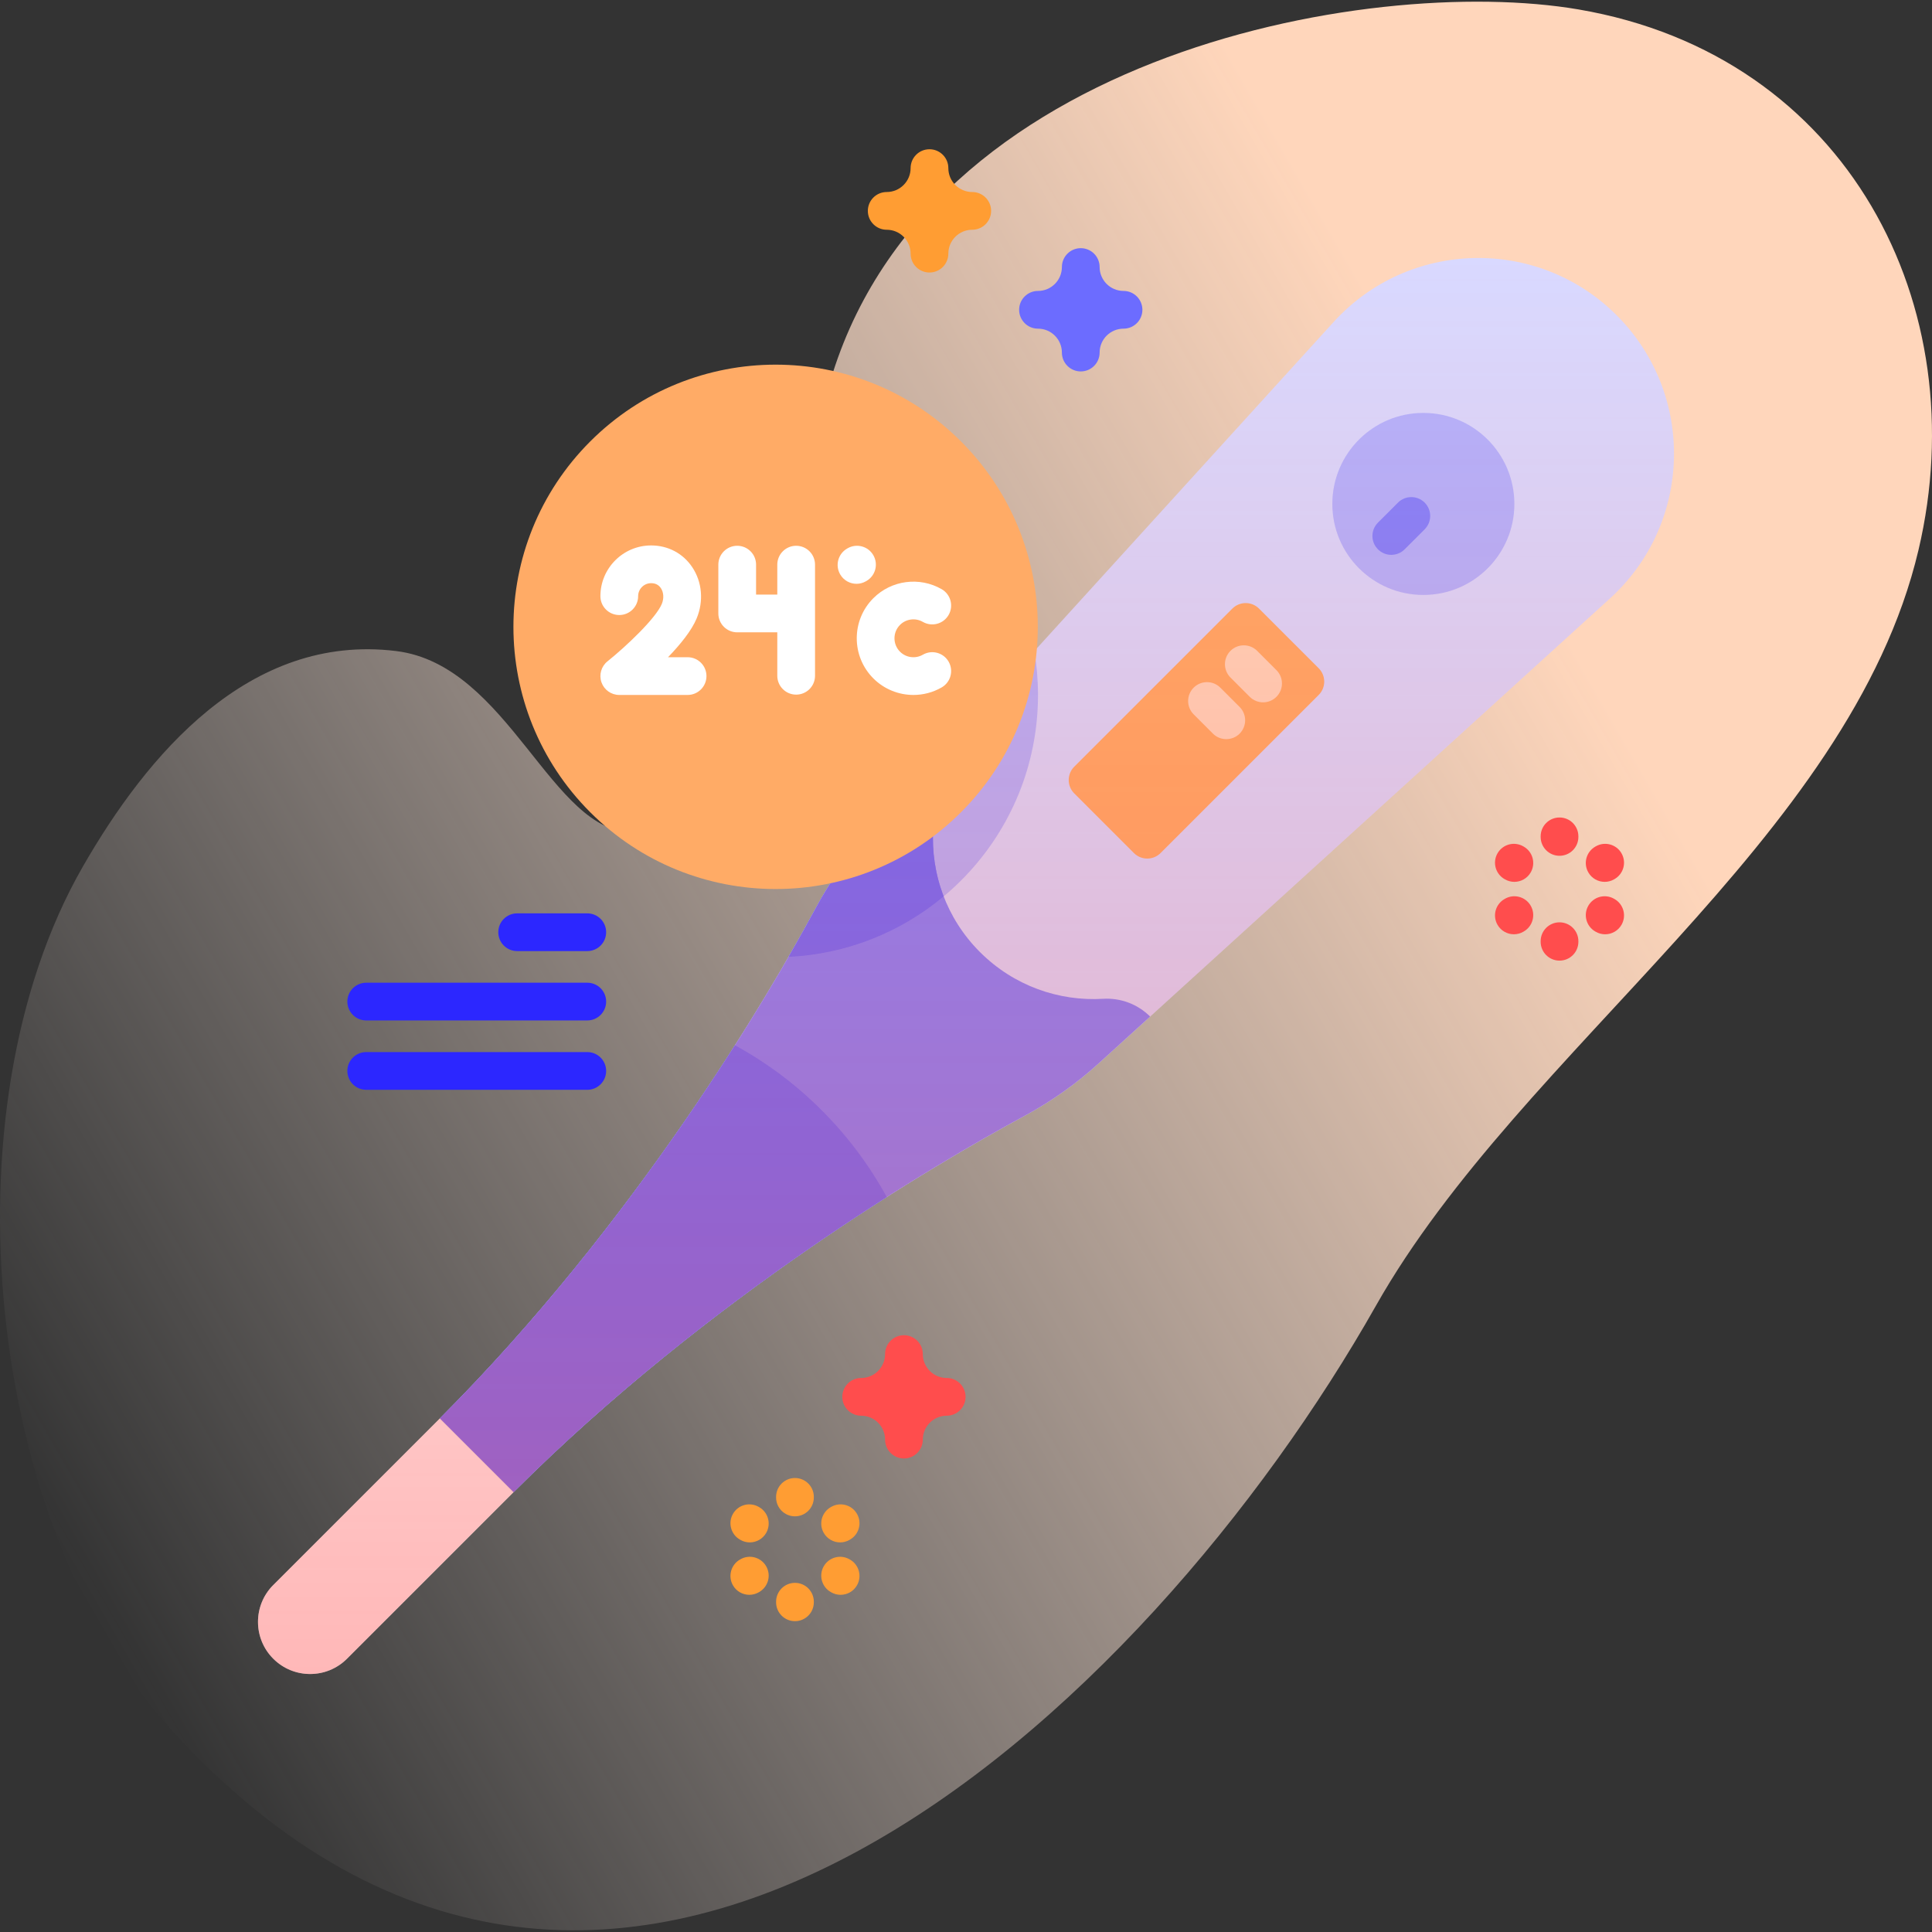 <svg id="Capa_1" enable-background="new 0 0 512 512" height="512" viewBox="0 0 512 512" width="512" xmlns="http://www.w3.org/2000/svg" xmlns:xlink="http://www.w3.org/1999/xlink"><rect x="0" y="0" width="512" height="512" fill="#333333" stroke="none"/><linearGradient id="SVGID_1_" gradientUnits="userSpaceOnUse" x1="8.753" x2="524.203" y1="401.161" y2="103.566"><stop offset="0" stop-color="#fff3ee" stop-opacity="0"/><stop offset=".294" stop-color="#ffeade" stop-opacity=".373"/><stop offset=".787" stop-color="#ffd6bb"/></linearGradient><linearGradient id="SVGID_2_" gradientUnits="userSpaceOnUse" x1="256" x2="256" y1="443.628" y2="68.372"><stop offset="0" stop-color="#ff4d4d" stop-opacity=".4"/><stop offset="1" stop-color="#ff4d4d" stop-opacity="0"/></linearGradient><g><g><path d="m418.32 2.5c-55.666-9.521-178.298 12.183-200.004 105.017-14.432 61.722-14.007 112.075-50.427 113.02-21.67.562-32.97-44.31-62.889-48.001-39.047-4.817-66.145 27.695-83.057 57.138-37.205 64.772-25.571 174.918 23.354 228.632 118.488 130.086 259.197-5.952 319.358-112.309 38.585-68.213 125.637-123.352 143.767-200.248 15.177-64.376-18.503-131.003-90.102-143.249z" fill="url(#SVGID_1_)"/></g><g><g><path d="m428.441 83.559c-20.933-20.933-55.114-20.122-75.03 1.782l-123.175 135.464c-5.44 5.982-10.123 12.605-13.964 19.72-12.66 23.447-47.515 83.182-99.717 135.384l19.538 19.538c52.202-52.202 111.937-87.057 135.384-99.717 7.115-3.841 13.738-8.525 19.72-13.964l135.462-123.176c21.903-19.916 22.715-54.097 1.782-75.031z" fill="#d9d9ff"/><path d="m275.08 184.17c0 37.25-29.3 67.65-66.11 69.41 2.94-5.09 5.38-9.5 7.3-13.06 3.84-7.11 8.53-13.73 13.97-19.72l43.87-48.24c.64 3.77.97 7.65.97 11.61z" fill="#b3b3ff"/><path d="m304.794 269.396c-3.28-3.28-7.808-4.98-12.438-4.703-11.734.701-23.695-3.426-32.659-12.39s-13.092-20.925-12.39-32.659c.277-4.63-1.423-9.158-4.703-12.438l-12.365 13.596c-5.442 5.984-10.127 12.609-13.97 19.727-12.661 23.45-47.516 83.181-99.715 135.379l19.538 19.538c52.198-52.198 111.929-87.053 135.379-99.715 7.117-3.843 13.743-8.528 19.727-13.97z" fill="#8383ff"/><path d="m250.08 237.55c-11.24 9.39-25.5 15.28-41.11 16.03 2.94-5.09 5.38-9.5 7.3-13.06 3.84-7.11 8.53-13.73 13.97-19.72l12.36-13.59c3.28 3.28 4.98 7.8 4.71 12.43-.36 6.06.56 12.18 2.77 17.91z" fill="#6c6cff"/><path d="m234.988 317.232c-28.206 17.939-65.124 44.449-98.896 78.22l-19.544-19.544c33.771-33.771 60.281-70.689 78.22-98.896 8.259 4.497 16.009 10.239 22.995 17.225s12.728 14.736 17.225 22.995z" fill="#6c6cff"/><path d="m91.956 439.582 44.136-44.136-19.538-19.538-44.136 44.136c-5.395 5.395-5.395 14.142 0 19.537 5.395 5.396 14.143 5.396 19.538.001z" fill="#fff"/><path d="m300.496 226.065-15.81-15.81c-1.953-1.953-1.953-5.118 0-7.071l41.899-41.899c1.953-1.953 5.118-1.953 7.071 0l15.811 15.81c1.953 1.953 1.953 5.118 0 7.071l-41.899 41.899c-1.954 1.953-5.12 1.953-7.072 0z" fill="#ffab66"/><circle cx="377.202" cy="133.548" fill="#b3b3ff" r="24.121"/><g><path d="m365.171 145.579c-1.953-1.953-1.953-5.118 0-7.071l5.309-5.309c1.953-1.953 5.118-1.953 7.071 0s1.953 5.118 0 7.071l-5.309 5.309c-1.952 1.952-5.118 1.952-7.071 0z" fill="#8383ff"/></g><g><path d="m321.441 194.419-5.11-5.11c-1.953-1.953-1.953-5.118 0-7.071s5.118-1.953 7.071 0l5.11 5.11c1.953 1.953 1.953 5.118 0 7.071s-5.119 1.953-7.071 0z" fill="#ffd6bb"/></g><g><path d="m331.197 184.664-5.11-5.11c-1.953-1.953-1.953-5.118 0-7.071s5.118-1.953 7.071 0l5.11 5.11c1.953 1.953 1.953 5.118 0 7.071-1.953 1.952-5.119 1.952-7.071 0z" fill="#ffd6bb"/></g></g><path d="m428.44 83.559c-20.933-20.933-55.114-20.121-75.03 1.781l-123.174 135.464c-5.44 5.982-10.123 12.605-13.964 19.72-12.66 23.447-47.515 83.182-99.717 135.384l-44.136 44.136c-5.395 5.395-5.395 14.142 0 19.537 5.395 5.395 14.142 5.395 19.538 0l44.136-44.136c52.202-52.202 111.937-87.057 135.384-99.717 7.115-3.842 13.737-8.525 19.72-13.964l135.462-123.174c21.903-19.916 22.715-54.097 1.781-75.031z" fill="url(#SVGID_2_)"/><ellipse cx="205.586" cy="166.116" fill="#ffab66" rx="69.494" ry="69.494" transform="matrix(.707 -.707 .707 .707 -57.247 194.025)"/><g><g fill="#fff"><path d="m182.22 174.17h-5.183c3.195-3.311 6.239-7.032 7.593-10.307 1.887-4.564 1.447-9.632-1.177-13.555-2.447-3.66-6.42-5.76-10.898-5.76-7.412 0-13.442 6.03-13.442 13.442 0 2.762 2.238 5 5 5s5-2.238 5-5c0-1.898 1.544-3.442 3.442-3.442 1.131 0 2.001.443 2.586 1.318.752 1.125.847 2.725.247 4.176-1.561 3.776-9.363 11.179-14.405 15.228-1.654 1.329-2.29 3.558-1.586 5.559s2.594 3.341 4.716 3.341h18.107c2.762 0 5-2.238 5-5s-2.238-5-5-5z"/><path d="m210.991 144.637c-2.762 0-5 2.238-5 5v7.936h-5.623v-7.936c0-2.762-2.238-5-5-5s-5 2.238-5 5v12.936c0 2.762 2.238 5 5 5h10.623v11.51c0 2.762 2.238 5 5 5s5-2.238 5-5v-29.445c0-2.763-2.238-5.001-5-5.001z"/><path d="m231.441 147.134c-1.383-2.389-4.442-3.208-6.832-1.822l-.13.075c-2.39 1.384-3.206 4.442-1.822 6.832.927 1.602 2.605 2.496 4.332 2.496.85 0 1.712-.217 2.5-.674l.13-.075c2.39-1.384 3.206-4.443 1.822-6.832z"/></g><g><path d="m242.069 184.17c-3.891.001-7.74-1.503-10.626-4.39-5.858-5.857-5.858-15.39 0-21.247 4.79-4.791 12.239-5.772 18.11-2.391 2.393 1.378 3.216 4.435 1.838 6.828-1.377 2.393-4.436 3.217-6.828 1.838-1.965-1.132-4.451-.802-6.05.795-1.959 1.959-1.959 5.147 0 7.106 1.6 1.598 4.088 1.926 6.051.796 2.395-1.38 5.45-.554 6.827 1.839 1.378 2.394.555 5.45-1.839 6.827-2.334 1.345-4.918 1.999-7.483 1.999z" fill="#fff"/></g></g><g fill="#2c27ff"><path d="m155.634 252.048c2.762 0 5-2.238 5-5s-2.238-5-5-5h-18.583c-2.762 0-5 2.238-5 5s2.238 5 5 5z"/><path d="m97.051 270.43h58.583c2.762 0 5-2.238 5-5s-2.238-5-5-5h-58.583c-2.762 0-5 2.238-5 5 0 2.761 2.238 5 5 5z"/><path d="m97.051 288.811h58.583c2.762 0 5-2.238 5-5s-2.238-5-5-5h-58.583c-2.762 0-5 2.238-5 5s2.238 5 5 5z"/></g><path d="m239.554 386.512c-2.762 0-5-2.238-5-5 0-3.492-2.841-6.333-6.333-6.333-2.762 0-5-2.238-5-5s2.238-5 5-5c3.492 0 6.333-2.841 6.333-6.333 0-2.762 2.238-5 5-5s5 2.238 5 5c0 3.492 2.842 6.333 6.334 6.333 2.762 0 5 2.238 5 5s-2.238 5-5 5c-3.492 0-6.334 2.841-6.334 6.333 0 2.761-2.239 5-5 5z" fill="#ff4d4d"/><path d="m286.413 98.433c-2.762 0-5-2.238-5-5 0-3.492-2.841-6.333-6.333-6.333-2.762 0-5-2.238-5-5s2.238-5 5-5c3.492 0 6.333-2.841 6.333-6.333 0-2.762 2.238-5 5-5s5 2.238 5 5c0 3.492 2.842 6.333 6.334 6.333 2.762 0 5 2.238 5 5s-2.238 5-5 5c-3.492 0-6.334 2.841-6.334 6.333 0 2.761-2.238 5-5 5z" fill="#6c6cff"/><path d="m246.321 72.219c-2.762 0-5-2.238-5-5 0-3.492-2.841-6.333-6.333-6.333-2.762 0-5-2.238-5-5s2.238-5 5-5c3.492 0 6.333-2.842 6.333-6.334 0-2.762 2.238-5 5-5s5 2.238 5 5c0 3.492 2.841 6.334 6.333 6.334 2.762 0 5 2.238 5 5s-2.238 5-5 5c-3.492 0-6.333 2.841-6.333 6.333 0 2.762-2.238 5-5 5z" fill="#ff9d33"/><g fill="#ff9d33"><g><path d="m210.674 401.84c-2.762 0-5-2.238-5-5v-.15c0-2.762 2.238-5 5-5s5 2.238 5 5v.15c0 2.762-2.238 5-5 5z"/><path d="m210.674 429.624c-2.762 0-5-2.238-5-5v-.15c0-2.762 2.238-5 5-5s5 2.238 5 5v.15c0 2.762-2.238 5-5 5z"/></g><g><path d="m198.703 408.75c-.851 0-1.712-.217-2.5-.674l-.13-.075c-2.39-1.384-3.206-4.442-1.822-6.832 1.384-2.391 4.445-3.206 6.832-1.822l.13.075c2.39 1.384 3.206 4.442 1.822 6.832-.927 1.601-2.606 2.496-4.332 2.496z"/><path d="m222.766 422.642c-.845 0-1.701-.215-2.486-.666l-.131-.075c-2.395-1.376-3.22-4.432-1.844-6.826 1.376-2.395 4.431-3.22 6.826-1.844l.131.075c2.395 1.376 3.22 4.432 1.844 6.826-.925 1.609-2.609 2.51-4.34 2.51z"/></g><g><path d="m198.583 422.642c-1.727 0-3.405-.895-4.332-2.496-1.384-2.39-.567-5.448 1.822-6.832l.13-.075c2.389-1.387 5.449-.567 6.832 1.822 1.384 2.39.567 5.448-1.822 6.832l-.13.075c-.788.457-1.65.674-2.5.674z"/><path d="m222.645 408.75c-1.732 0-3.415-.9-4.34-2.51-1.376-2.395-.551-5.45 1.844-6.826l.131-.075c2.395-1.376 5.451-.551 6.826 1.844 1.376 2.395.551 5.45-1.844 6.826l-.131.075c-.785.451-1.642.666-2.486.666z"/></g></g><g fill="#ff4d4d"><g><path d="m413.288 226.793c-2.762 0-5-2.238-5-5v-.15c0-2.762 2.238-5 5-5s5 2.238 5 5v.15c0 2.762-2.238 5-5 5z"/><path d="m413.288 254.577c-2.762 0-5-2.238-5-5v-.15c0-2.762 2.238-5 5-5s5 2.238 5 5v.15c0 2.762-2.238 5-5 5z"/></g><g><path d="m401.317 233.702c-.851 0-1.712-.217-2.5-.674l-.13-.075c-2.39-1.384-3.206-4.442-1.822-6.832 1.384-2.391 4.445-3.206 6.832-1.822l.13.075c2.39 1.384 3.206 4.442 1.822 6.832-.926 1.602-2.606 2.496-4.332 2.496z"/><path d="m425.379 247.595c-.851 0-1.712-.217-2.5-.674l-.13-.075c-2.39-1.384-3.206-4.442-1.822-6.832 1.384-2.391 4.444-3.206 6.832-1.822l.13.075c2.39 1.384 3.206 4.442 1.822 6.832-.927 1.601-2.606 2.496-4.332 2.496z"/></g><g><path d="m401.197 247.595c-1.727 0-3.405-.895-4.332-2.496-1.384-2.39-.567-5.448 1.822-6.832l.13-.075c2.39-1.386 5.449-.567 6.832 1.822 1.384 2.39.567 5.448-1.822 6.832l-.13.075c-.788.457-1.65.674-2.5.674z"/><path d="m425.259 233.702c-1.727 0-3.405-.895-4.332-2.496-1.384-2.39-.567-5.448 1.822-6.832l.13-.075c2.39-1.386 5.449-.567 6.832 1.822 1.384 2.39.567 5.448-1.822 6.832l-.13.075c-.788.457-1.651.674-2.5.674z"/></g></g></g></g></svg>